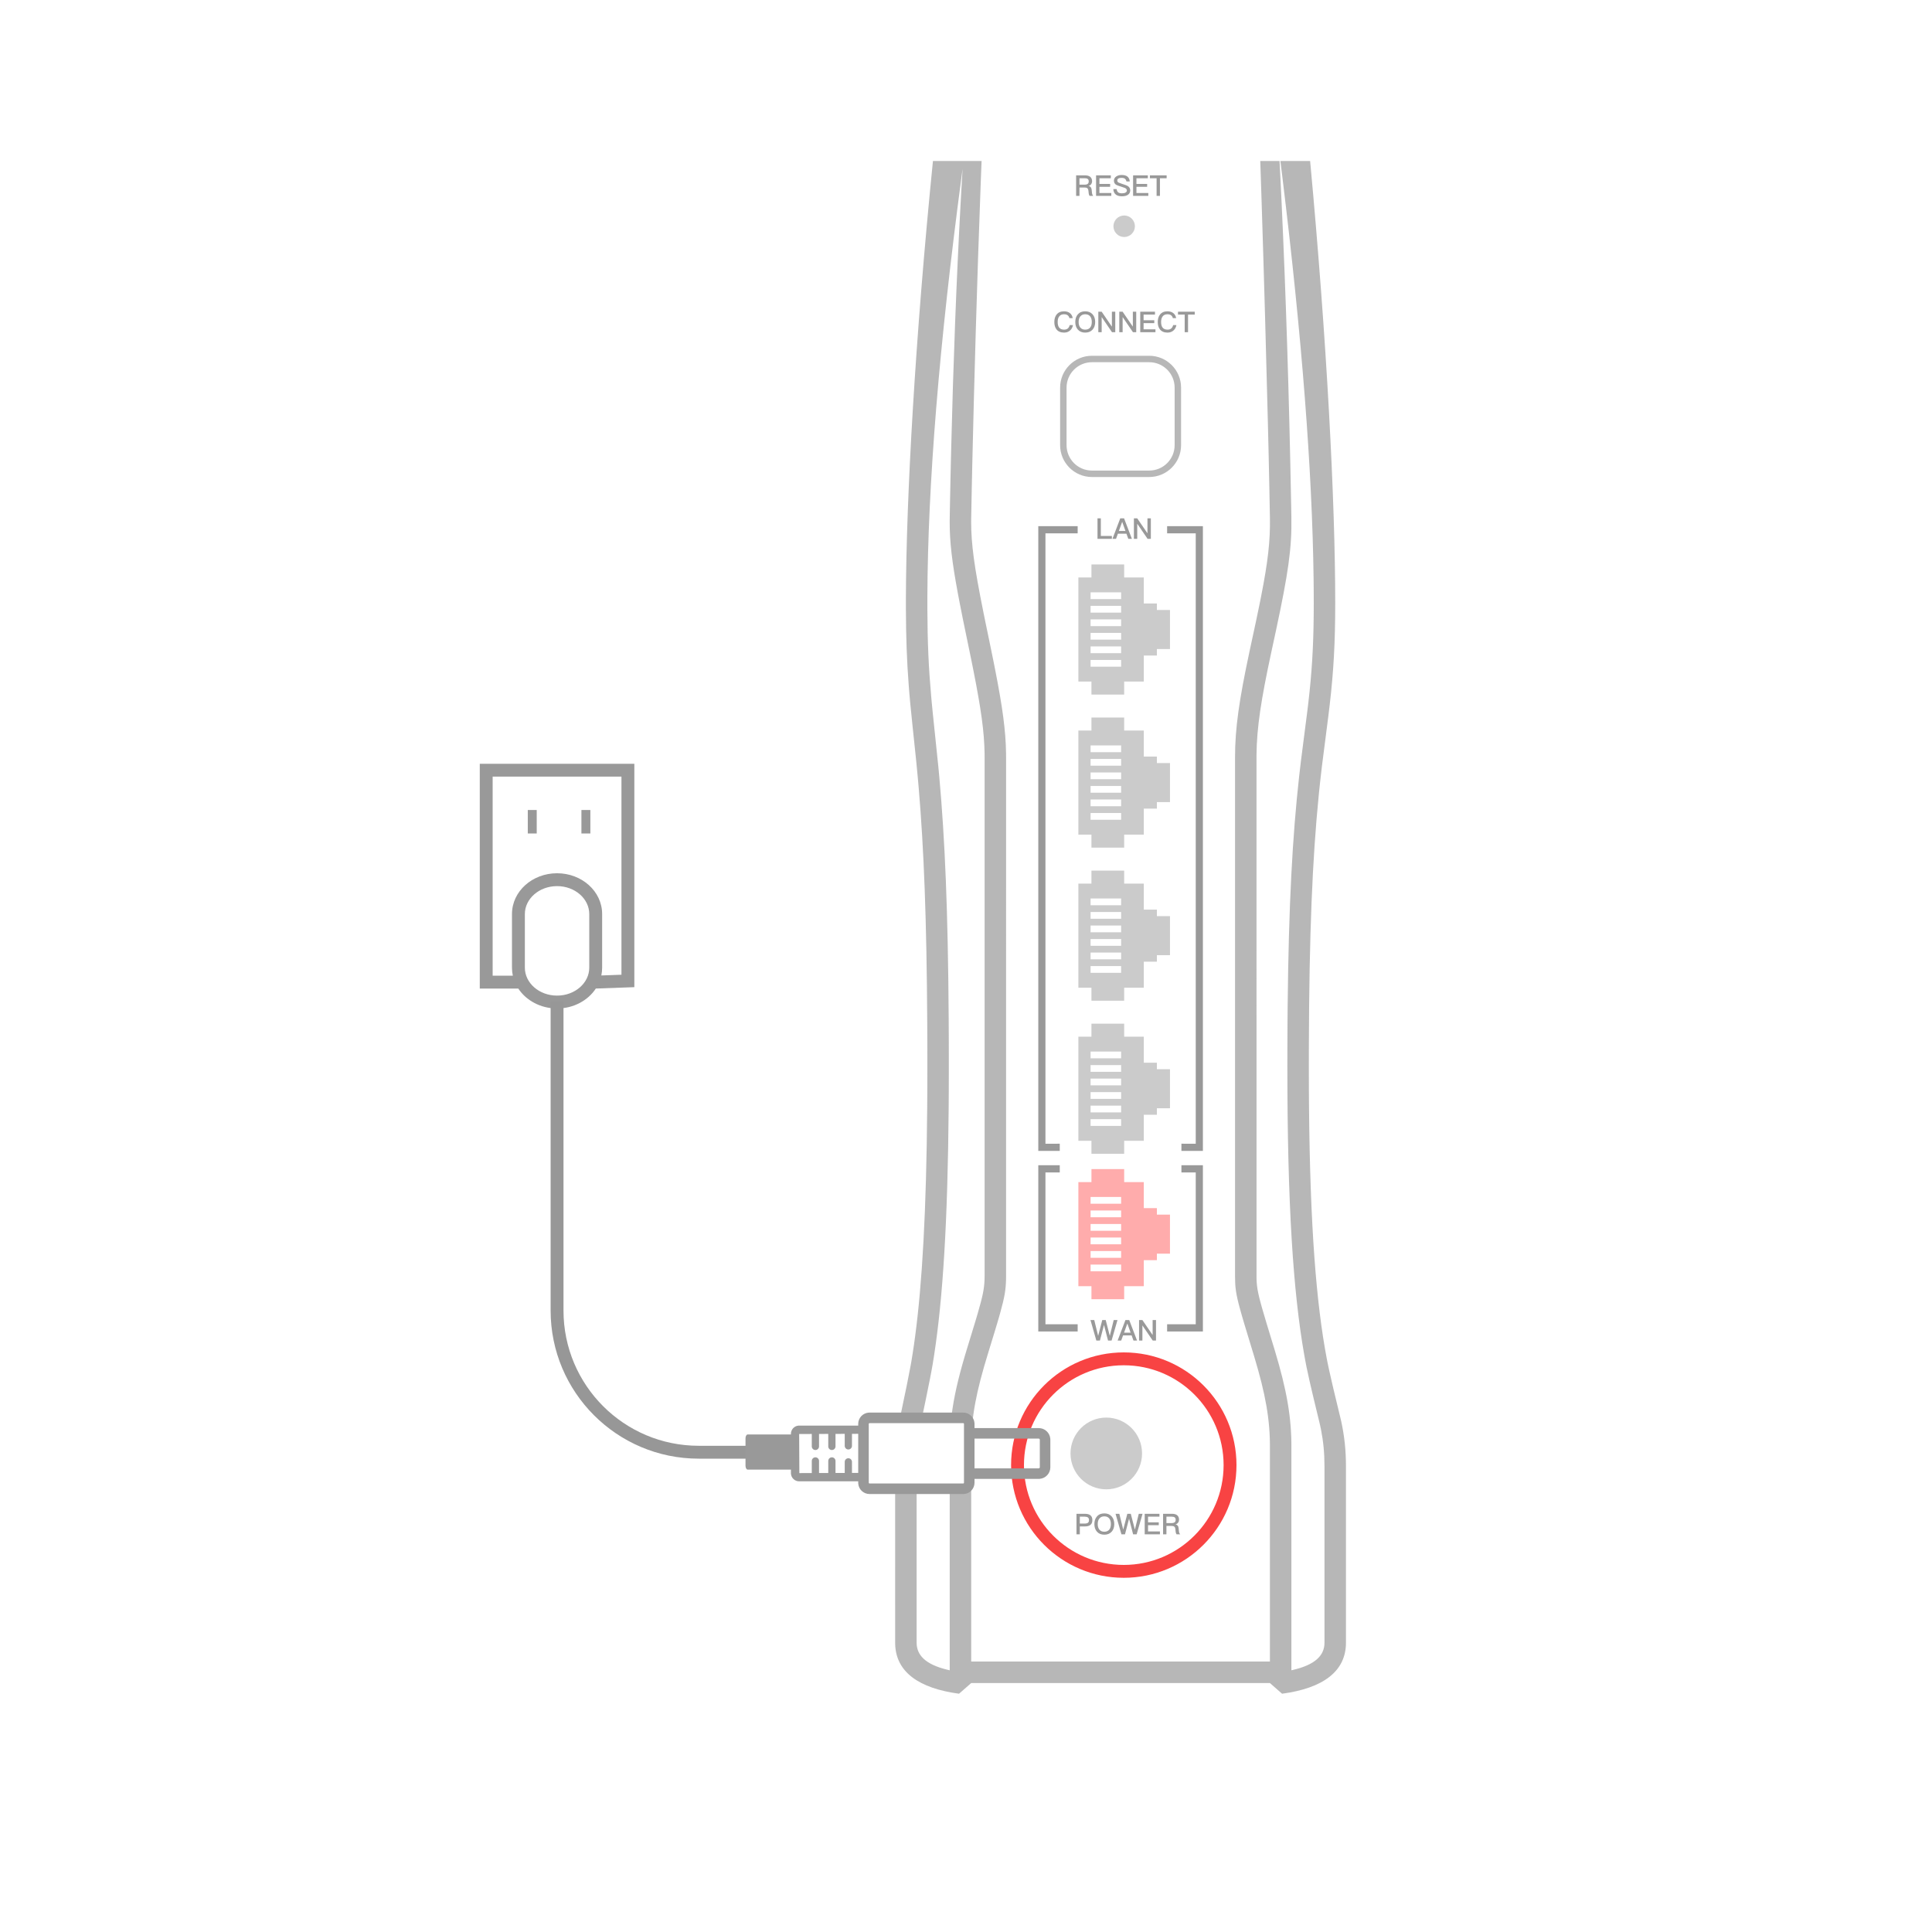 <?xml version="1.0" encoding="UTF-8"?>
<svg width="300px" height="300px" viewBox="0 0 300 300" version="1.1" xmlns="http://www.w3.org/2000/svg" xmlns:xlink="http://www.w3.org/1999/xlink">
    <title>img/wifi6/img_add_m6aplus_01</title>
    <g id="img/wifi6/img_add_m6aplus_01" stroke="none" stroke-width="1" fill="none" fill-rule="evenodd">
        <g id="编组-2备份-3" transform="translate(138.998, 25)">
            <path d="M59.69,0 L59.828,2.711 L59.995,6.165 C60.673,20.656 61.172,36.366 61.49,53.296 L61.528,55.334 C61.613,60.115 61.018,64.101 59.168,72.757 L58.4,76.315 C56.833,83.604 56.151,87.946 56.112,92.228 L56.114,173.343 L56.125,173.788 L56.139,174.066 C56.224,175.446 56.547,176.754 57.722,180.648 L58.961,184.717 C60.771,190.746 61.588,195.074 61.528,200.098 L61.528,234.36 L61.714,234.319 C65.16,233.527 66.668,232.101 66.668,230.079 L66.668,202.768 C66.668,200.607 66.497,198.872 66.125,196.973 L65.97,196.239 L64.864,191.654 L64.357,189.473 C64.165,188.626 63.992,187.836 63.864,187.199 L63.665,186.16 L63.516,185.332 C61.82,175.7 60.903,162.13 60.903,140.608 L60.907,137.767 L60.924,134.018 L60.948,131.229 C61.108,115.42 61.701,104.822 62.733,95.542 L63.012,93.147 L63.992,85.513 L64.168,84.051 C64.691,79.521 64.947,75.598 64.993,70.441 L65.001,68.662 L64.995,66.802 L64.977,64.908 C64.765,48.03 63.152,27.248 60.137,2.565 L59.819,0 L64.438,0.001 C67.036,27.889 68.335,52.895 68.335,68.662 C68.335,74.86 68.076,79.271 67.48,84.429 L67.257,86.272 L66.274,93.944 L66.044,95.931 L65.878,97.474 L65.772,98.518 C64.797,108.327 64.289,119.956 64.241,137.756 L64.237,140.608 L64.246,144.19 L64.265,146.933 C64.438,165.503 65.397,177.397 67.014,185.932 L67.174,186.744 L67.384,187.731 C67.54,188.443 67.724,189.246 67.915,190.06 L68.042,190.604 L68.171,191.146 C68.704,193.394 69.218,195.467 69.268,195.701 C69.769,198.055 70.002,200.15 70.002,202.768 L70.002,230.079 C70.002,234.524 66.459,237.143 60.083,238 L58.194,236.344 L11.809,236.344 L9.921,238 C3.675,237.161 0.148,234.63 0.006,230.349 L0.002,230.079 L7.49983409e-13,206.614 C0.347,206.739 0.882,206.819 1.481,206.819 L1.481,206.819 L3.335,206.818 L3.336,230.079 C3.336,232.036 4.748,233.435 7.962,234.24 L8.289,234.319 L8.475,234.36 L8.475,206.818 L9.691,206.819 C10.675,206.819 11.486,206.602 11.578,206.327 L11.586,206.274 L11.586,195.363 C11.586,195.063 10.736,194.819 9.691,194.819 L9.691,194.819 L8.76,194.819 C9.111,191.95 9.792,189.027 10.83,185.517 L11.043,184.804 L12.512,179.992 L12.819,178.952 C13.603,176.259 13.822,175.13 13.877,173.799 L13.892,173.117 L13.893,92.617 L13.888,91.982 C13.833,88.588 13.335,85.058 12.134,79.004 L11.777,77.234 L10.533,71.205 L9.981,68.418 L9.762,67.264 C8.818,62.216 8.459,59.12 8.469,55.953 L8.476,55.334 L8.513,53.305 L8.598,49.124 L8.693,44.993 C9.025,31.305 9.518,18.454 10.173,6.438 L10.273,4.642 L10.471,1.223 L10.332,2.258 C6.841,28.474 5.065,50.302 5.004,67.733 L5.004,69.557 C5.022,74.835 5.207,78.791 5.604,83.232 L5.676,84.021 L5.825,85.551 L6.709,94.072 L6.855,95.633 C7.722,105.244 8.206,116.279 8.313,133.069 L8.331,136.844 L8.336,140.608 L8.328,144.27 L8.311,146.997 C8.166,164.869 7.39,176.669 6.072,185.299 L6.008,185.715 L5.813,186.916 L5.625,187.965 L5.417,189.058 C5.193,190.207 4.93,191.493 4.687,192.662 L4.234,194.818 L1.481,194.819 C1.248,194.819 1.025,194.831 0.819,194.853 L1.811,190.09 C2.035,188.986 2.248,187.905 2.406,187.039 L2.525,186.359 L2.716,185.183 L2.909,183.906 L3.096,182.556 C4.195,174.301 4.847,163.162 4.978,146.93 L4.995,144.192 L5.002,140.608 L4.999,137.739 L4.985,134.011 C4.895,117.645 4.455,106.744 3.661,97.387 L3.528,95.867 L3.297,93.44 L2.71,87.81 L2.356,84.328 L2.226,82.883 L2.105,81.382 C1.821,77.655 1.685,74.065 1.67,69.53 L1.67,67.801 C1.72,52.252 3.12,27.415 5.869,0.001 L13.421,4.81836793e-14 C13.399,0.557 13.377,1.115 13.355,1.674 L13.275,3.786 C12.702,18.937 12.27,34.374 11.976,47.174 L11.9,50.657 L11.809,55.393 L11.803,55.938 C11.792,59.473 12.295,63.042 13.68,69.943 L14.016,71.597 L14.82,75.473 L15.282,77.744 L15.524,78.963 C16.688,84.898 17.173,88.458 17.222,92.003 L17.227,92.617 L17.225,173.241 L17.219,173.646 C17.185,175.237 17.013,176.377 16.292,178.944 L16.108,179.589 C16.011,179.926 15.905,180.285 15.79,180.671 L15.42,181.9 L14.442,185.089 C12.638,190.944 11.814,194.961 11.806,199.546 L11.809,200.078 L11.809,233.001 L58.194,233.001 L58.194,200.078 C58.25,195.44 57.487,191.402 55.763,185.664 L54.204,180.529 L53.874,179.406 L53.571,178.334 C52.877,175.812 52.785,174.853 52.777,173.142 L52.777,92.617 C52.777,88.039 53.438,83.61 54.997,76.285 L56.011,71.575 L56.586,68.81 L56.82,67.641 C57.899,62.152 58.258,58.971 58.195,55.393 L58.103,50.598 L58,45.746 L57.877,40.595 C57.624,30.554 57.302,18.657 56.913,6.579 L56.845,4.507 C56.823,3.816 56.8,3.125 56.777,2.433 L56.706,0.36 L56.694,0.001 L56.694,0.001 L59.69,0 Z" id="形状结合" fill-opacity="0.7" fill="#999999" fill-rule="nonzero"></path>
            <path d="M39.452,30.244 L30.562,30.244 C27.831,30.244 25.617,32.458 25.617,35.189 L25.617,44.125 C25.617,46.856 27.831,49.07 30.562,49.07 L39.452,49.07 C42.184,49.07 44.398,46.856 44.398,44.125 L44.398,35.189 C44.398,32.458 42.184,30.244 39.452,30.244 Z M30.562,31.244 L39.452,31.244 C41.631,31.244 43.398,33.01 43.398,35.189 L43.398,44.125 C43.398,46.304 41.631,48.07 39.452,48.07 L30.562,48.07 C28.383,48.07 26.617,46.304 26.617,44.125 L26.617,35.189 C26.617,33.01 28.383,31.244 30.562,31.244 Z" id="矩形备份-9" fill-opacity="0.7" fill="#999999" fill-rule="nonzero"></path>
            <path d="M26.237,26.646 C26.579,26.646 26.873,26.548 27.117,26.352 C27.379,26.143 27.544,25.853 27.615,25.479 L27.108,25.479 C27.046,25.719 26.939,25.902 26.788,26.023 C26.646,26.129 26.459,26.187 26.233,26.187 C25.886,26.187 25.628,26.076 25.464,25.862 C25.312,25.662 25.237,25.372 25.237,24.997 C25.237,24.632 25.312,24.347 25.468,24.142 C25.637,23.91 25.886,23.799 26.219,23.799 C26.441,23.799 26.624,23.843 26.766,23.941 C26.913,24.039 27.01,24.191 27.064,24.4 L27.571,24.4 C27.522,24.079 27.384,23.821 27.153,23.634 C26.913,23.438 26.601,23.34 26.228,23.34 C25.721,23.34 25.335,23.505 25.068,23.843 C24.832,24.137 24.717,24.525 24.717,24.997 C24.717,25.479 24.828,25.862 25.055,26.147 C25.312,26.477 25.708,26.646 26.237,26.646 Z M29.513,26.646 C29.998,26.646 30.38,26.49 30.66,26.179 C30.927,25.88 31.06,25.488 31.06,24.997 C31.06,24.507 30.927,24.111 30.66,23.812 C30.38,23.496 29.998,23.34 29.513,23.34 C29.024,23.34 28.642,23.496 28.366,23.816 C28.099,24.12 27.971,24.512 27.971,24.997 C27.971,25.479 28.099,25.871 28.366,26.174 C28.642,26.486 29.024,26.646 29.513,26.646 Z M29.513,26.187 C29.184,26.187 28.926,26.076 28.748,25.858 C28.575,25.644 28.491,25.358 28.491,24.997 C28.491,24.632 28.575,24.347 28.748,24.133 C28.931,23.91 29.184,23.799 29.513,23.799 C29.842,23.799 30.095,23.901 30.273,24.115 C30.447,24.329 30.535,24.623 30.535,24.997 C30.535,25.372 30.447,25.662 30.273,25.871 C30.095,26.08 29.842,26.187 29.513,26.187 Z M32.069,26.584 L32.069,24.258 L32.087,24.258 L33.674,26.584 L34.18,26.584 L34.18,23.402 L33.656,23.402 L33.656,25.697 L33.638,25.697 L32.069,23.402 L31.549,23.402 L31.549,26.584 L32.069,26.584 Z M35.323,26.584 L35.323,24.258 L35.341,24.258 L36.928,26.584 L37.434,26.584 L37.434,23.402 L36.91,23.402 L36.91,25.697 L36.892,25.697 L35.323,23.402 L34.803,23.402 L34.803,26.584 L35.323,26.584 Z M40.421,26.584 L40.421,26.138 L38.577,26.138 L38.577,25.176 L40.239,25.176 L40.239,24.73 L38.577,24.73 L38.577,23.848 L40.346,23.848 L40.346,23.402 L38.057,23.402 L38.057,26.584 L40.421,26.584 Z M42.297,26.646 C42.64,26.646 42.933,26.548 43.177,26.352 C43.44,26.143 43.604,25.853 43.675,25.479 L43.169,25.479 C43.106,25.719 43,25.902 42.848,26.023 C42.706,26.129 42.52,26.187 42.293,26.187 C41.946,26.187 41.688,26.076 41.524,25.862 C41.373,25.662 41.297,25.372 41.297,24.997 C41.297,24.632 41.373,24.347 41.528,24.142 C41.697,23.91 41.946,23.799 42.279,23.799 C42.502,23.799 42.684,23.843 42.826,23.941 C42.973,24.039 43.071,24.191 43.124,24.4 L43.631,24.4 C43.582,24.079 43.444,23.821 43.213,23.634 C42.973,23.438 42.662,23.34 42.288,23.34 C41.782,23.34 41.395,23.505 41.128,23.843 C40.893,24.137 40.777,24.525 40.777,24.997 C40.777,25.479 40.888,25.862 41.115,26.147 C41.373,26.477 41.768,26.646 42.297,26.646 Z M45.48,26.584 L45.48,23.848 L46.52,23.848 L46.52,23.402 L43.92,23.402 L43.92,23.848 L44.96,23.848 L44.96,26.584 L45.48,26.584 Z" id="CONNECT" fill="#999999" fill-rule="nonzero"></path>
            <path d="M31.798,183.161 L32.42,180.768 L32.438,180.768 L33.056,183.161 L33.607,183.161 L34.523,179.979 L33.936,179.979 L33.34,182.399 L33.323,182.399 L32.696,179.979 L32.158,179.979 L31.531,182.399 L31.513,182.399 L30.918,179.979 L30.331,179.979 L31.242,183.161 L31.798,183.161 Z M35.101,183.161 L35.39,182.363 L36.719,182.363 L37.008,183.161 L37.563,183.161 L36.35,179.979 L35.758,179.979 L34.545,183.161 L35.101,183.161 Z M36.563,181.936 L35.545,181.936 L36.047,180.541 L36.065,180.541 L36.563,181.936 Z M38.394,183.161 L38.394,180.835 L38.412,180.835 L39.999,183.161 L40.506,183.161 L40.506,179.979 L39.981,179.979 L39.981,182.274 L39.964,182.274 L38.394,179.979 L37.874,179.979 L37.874,183.161 L38.394,183.161 Z" id="WAN" fill="#999999" fill-rule="nonzero"></path>
            <path d="M33.654,58.672 L33.654,58.226 L31.938,58.226 L31.938,55.49 L31.422,55.49 L31.422,58.672 L33.654,58.672 Z M34.298,58.672 L34.587,57.874 L35.916,57.874 L36.205,58.672 L36.761,58.672 L35.547,55.49 L34.956,55.49 L33.743,58.672 L34.298,58.672 Z M35.761,57.446 L34.743,57.446 L35.245,56.051 L35.263,56.051 L35.761,57.446 Z M37.592,58.672 L37.592,56.346 L37.61,56.346 L39.197,58.672 L39.704,58.672 L39.704,55.49 L39.179,55.49 L39.179,57.785 L39.161,57.785 L37.592,55.49 L37.072,55.49 L37.072,58.672 L37.592,58.672 Z" id="LAN" fill="#999999" fill-rule="nonzero"></path>
            <path d="M28.677,213.244 L28.677,212.023 L29.464,212.023 C30.238,212.023 30.624,211.693 30.624,211.038 C30.624,210.387 30.238,210.062 29.473,210.062 L28.157,210.062 L28.157,213.244 L28.677,213.244 Z M29.433,211.577 L28.677,211.577 L28.677,210.507 L29.433,210.507 C29.66,210.507 29.829,210.547 29.935,210.632 C30.042,210.712 30.1,210.846 30.1,211.038 C30.1,211.229 30.046,211.367 29.94,211.452 C29.833,211.532 29.664,211.577 29.433,211.577 Z M32.478,213.306 C32.962,213.306 33.345,213.15 33.625,212.838 C33.892,212.54 34.025,212.147 34.025,211.657 C34.025,211.167 33.892,210.77 33.625,210.472 C33.345,210.155 32.962,209.999 32.478,209.999 C31.989,209.999 31.607,210.155 31.331,210.476 C31.064,210.779 30.935,211.171 30.935,211.657 C30.935,212.138 31.064,212.531 31.331,212.834 C31.607,213.146 31.989,213.306 32.478,213.306 Z M32.478,212.847 C32.149,212.847 31.891,212.736 31.713,212.517 C31.54,212.303 31.456,212.018 31.456,211.657 C31.456,211.292 31.54,211.006 31.713,210.792 C31.896,210.57 32.149,210.458 32.478,210.458 C32.807,210.458 33.06,210.561 33.238,210.775 C33.411,210.989 33.5,211.283 33.5,211.657 C33.5,212.031 33.411,212.321 33.238,212.531 C33.06,212.74 32.807,212.847 32.478,212.847 Z M35.692,213.244 L36.314,210.85 L36.332,210.85 L36.95,213.244 L37.501,213.244 L38.417,210.062 L37.83,210.062 L37.234,212.482 L37.216,212.482 L36.59,210.062 L36.052,210.062 L35.425,212.482 L35.407,212.482 L34.812,210.062 L34.225,210.062 L35.136,213.244 L35.692,213.244 Z M41.115,213.244 L41.115,212.798 L39.27,212.798 L39.27,211.835 L40.933,211.835 L40.933,211.39 L39.27,211.39 L39.27,210.507 L41.039,210.507 L41.039,210.062 L38.75,210.062 L38.75,213.244 L41.115,213.244 Z M42.124,213.244 L42.124,211.947 L42.946,211.947 C43.124,211.947 43.262,211.982 43.355,212.063 C43.444,212.138 43.497,212.263 43.515,212.437 L43.555,212.829 C43.573,213.007 43.617,213.146 43.693,213.244 L44.258,213.244 C44.151,213.128 44.084,212.972 44.066,212.776 L44.013,212.263 C43.978,211.951 43.822,211.769 43.546,211.706 L43.546,211.697 C43.715,211.653 43.853,211.559 43.951,211.416 C44.04,211.287 44.084,211.14 44.084,210.975 C44.084,210.672 43.982,210.44 43.786,210.28 C43.6,210.133 43.342,210.062 43.017,210.062 L41.604,210.062 L41.604,213.244 L42.124,213.244 Z M42.946,211.501 L42.124,211.501 L42.124,210.507 L42.946,210.507 C43.16,210.507 43.315,210.543 43.413,210.623 C43.511,210.699 43.56,210.824 43.56,210.998 C43.56,211.158 43.511,211.283 43.413,211.372 C43.306,211.457 43.151,211.501 42.946,211.501 Z" id="POWER" fill="#999999" fill-rule="nonzero"></path>
            <path d="M28.622,5.415 L28.622,4.118 L29.444,4.118 C29.622,4.118 29.76,4.154 29.853,4.234 C29.942,4.31 29.995,4.434 30.013,4.608 L30.053,5 C30.071,5.179 30.115,5.317 30.191,5.415 L30.755,5.415 C30.649,5.299 30.582,5.143 30.564,4.947 L30.511,4.434 C30.475,4.123 30.32,3.94 30.044,3.877 L30.044,3.868 C30.213,3.824 30.351,3.73 30.449,3.588 C30.538,3.458 30.582,3.311 30.582,3.147 C30.582,2.843 30.48,2.612 30.284,2.451 C30.098,2.304 29.84,2.233 29.515,2.233 L28.102,2.233 L28.102,5.415 L28.622,5.415 Z M29.444,3.672 L28.622,3.672 L28.622,2.679 L29.444,2.679 C29.657,2.679 29.813,2.714 29.911,2.794 C30.009,2.87 30.058,2.995 30.058,3.169 C30.058,3.329 30.009,3.454 29.911,3.543 C29.804,3.628 29.649,3.672 29.444,3.672 Z M33.565,5.415 L33.565,4.969 L31.72,4.969 L31.72,4.007 L33.383,4.007 L33.383,3.561 L31.72,3.561 L31.72,2.679 L33.489,2.679 L33.489,2.233 L31.2,2.233 L31.2,5.415 L33.565,5.415 Z M35.227,5.477 C35.632,5.477 35.947,5.393 36.17,5.232 C36.392,5.067 36.503,4.84 36.503,4.555 C36.503,4.261 36.365,4.033 36.09,3.868 C35.965,3.797 35.69,3.69 35.258,3.557 C34.965,3.463 34.783,3.396 34.716,3.36 C34.565,3.28 34.494,3.169 34.494,3.035 C34.494,2.884 34.556,2.772 34.689,2.705 C34.796,2.647 34.947,2.621 35.147,2.621 C35.378,2.621 35.556,2.661 35.672,2.75 C35.787,2.835 35.872,2.977 35.916,3.173 L36.432,3.173 C36.401,2.826 36.272,2.567 36.05,2.402 C35.841,2.246 35.547,2.171 35.174,2.171 C34.832,2.171 34.552,2.246 34.329,2.402 C34.089,2.563 33.974,2.786 33.974,3.066 C33.974,3.347 34.094,3.561 34.338,3.708 C34.432,3.762 34.676,3.851 35.067,3.975 C35.418,4.082 35.623,4.154 35.685,4.185 C35.881,4.283 35.983,4.417 35.983,4.586 C35.983,4.72 35.912,4.822 35.778,4.902 C35.645,4.978 35.458,5.018 35.227,5.018 C34.965,5.018 34.774,4.969 34.649,4.88 C34.512,4.778 34.427,4.604 34.392,4.363 L33.876,4.363 C33.898,4.769 34.045,5.063 34.312,5.25 C34.529,5.402 34.836,5.477 35.227,5.477 Z M39.312,5.415 L39.312,4.969 L37.468,4.969 L37.468,4.007 L39.13,4.007 L39.13,3.561 L37.468,3.561 L37.468,2.679 L39.237,2.679 L39.237,2.233 L36.948,2.233 L36.948,5.415 L39.312,5.415 Z M41.117,5.415 L41.117,2.679 L42.157,2.679 L42.157,2.233 L39.557,2.233 L39.557,2.679 L40.597,2.679 L40.597,5.415 L41.117,5.415 Z" id="RESET" fill="#999999" fill-rule="nonzero"></path>
            <ellipse id="椭圆形备份-2" fill-opacity="0.5" fill="#999999" cx="35.563" cy="10.132" rx="1.667" ry="1.671"></ellipse>
            <ellipse id="椭圆形备份-3" fill-opacity="0.5" fill="#999999" cx="32.785" cy="200.691" rx="5.556" ry="5.571"></ellipse>
            <path d="M35.563,133.956 L35.563,135.976 L38.611,135.976 L38.611,140.017 L40.643,140.017 L40.643,141.027 L42.675,141.027 L42.675,147.088 L40.643,147.088 L40.643,148.098 L38.611,148.098 L38.611,152.139 L35.563,152.139 L35.563,154.159 L30.483,154.159 L30.483,152.139 L28.451,152.139 L28.451,135.976 L30.483,135.976 L30.483,133.956 L35.563,133.956 Z M35.089,148.78 L30.347,148.78 L30.347,149.83 L35.089,149.83 L35.089,148.78 Z M35.089,146.681 L30.347,146.681 L30.347,147.731 L35.089,147.731 L35.089,146.681 Z M35.089,144.582 L30.347,144.582 L30.347,145.632 L35.089,145.632 L35.089,144.582 Z M35.089,142.483 L30.347,142.483 L30.347,143.533 L35.089,143.533 L35.089,142.483 Z M35.089,140.384 L30.347,140.384 L30.347,141.433 L35.089,141.433 L35.089,140.384 Z M35.089,138.285 L30.347,138.285 L30.347,139.334 L35.089,139.334 L35.089,138.285 Z" id="形状结合备份-2" fill-opacity="0.5" fill="#999999"></path>
            <path d="M35.563,110.187 L35.563,112.207 L38.611,112.207 L38.611,116.248 L40.643,116.248 L40.643,117.258 L42.675,117.258 L42.675,123.319 L40.643,123.319 L40.643,124.329 L38.611,124.329 L38.611,128.37 L35.563,128.37 L35.563,130.39 L30.483,130.39 L30.483,128.37 L28.451,128.37 L28.451,112.207 L30.483,112.207 L30.483,110.187 L35.563,110.187 Z M35.089,125.011 L30.347,125.011 L30.347,126.061 L35.089,126.061 L35.089,125.011 Z M35.089,122.912 L30.347,122.912 L30.347,123.962 L35.089,123.962 L35.089,122.912 Z M35.089,120.813 L30.347,120.813 L30.347,121.863 L35.089,121.863 L35.089,120.813 Z M35.089,118.714 L30.347,118.714 L30.347,119.764 L35.089,119.764 L35.089,118.714 Z M35.089,116.615 L30.347,116.615 L30.347,117.665 L35.089,117.665 L35.089,116.615 Z M35.089,114.516 L30.347,114.516 L30.347,115.566 L35.089,115.566 L35.089,114.516 Z" id="形状结合备份" fill-opacity="0.5" fill="#999999"></path>
            <path d="M35.563,86.418 L35.563,88.438 L38.611,88.438 L38.611,92.479 L40.643,92.479 L40.643,93.489 L42.675,93.489 L42.675,99.55 L40.643,99.55 L40.643,100.56 L38.611,100.56 L38.611,104.601 L35.563,104.601 L35.563,106.621 L30.483,106.621 L30.483,104.601 L28.451,104.601 L28.451,88.438 L30.483,88.438 L30.483,86.418 L35.563,86.418 Z M35.089,101.243 L30.347,101.243 L30.347,102.292 L35.089,102.292 L35.089,101.243 Z M35.089,99.143 L30.347,99.143 L30.347,100.193 L35.089,100.193 L35.089,99.143 Z M35.089,97.044 L30.347,97.044 L30.347,98.094 L35.089,98.094 L35.089,97.044 Z M35.089,94.945 L30.347,94.945 L30.347,95.995 L35.089,95.995 L35.089,94.945 Z M35.089,92.846 L30.347,92.846 L30.347,93.896 L35.089,93.896 L35.089,92.846 Z M35.089,90.747 L30.347,90.747 L30.347,91.797 L35.089,91.797 L35.089,90.747 Z" id="形状结合" fill-opacity="0.5" fill="#999999"></path>
            <path d="M35.563,62.649 L35.563,64.669 L38.611,64.669 L38.611,68.71 L40.643,68.71 L40.643,69.72 L42.675,69.72 L42.675,75.781 L40.643,75.781 L40.643,76.791 L38.611,76.791 L38.611,80.832 L35.563,80.832 L35.563,82.853 L30.483,82.853 L30.483,80.832 L28.451,80.832 L28.451,64.669 L30.483,64.669 L30.483,62.649 L35.563,62.649 Z M35.089,77.474 L30.347,77.474 L30.347,78.523 L35.089,78.523 L35.089,77.474 Z M35.089,75.375 L30.347,75.375 L30.347,76.424 L35.089,76.424 L35.089,75.375 Z M35.089,73.276 L30.347,73.276 L30.347,74.325 L35.089,74.325 L35.089,73.276 Z M35.089,71.176 L30.347,71.176 L30.347,72.226 L35.089,72.226 L35.089,71.176 Z M35.089,69.077 L30.347,69.077 L30.347,70.127 L35.089,70.127 L35.089,69.077 Z M35.089,66.978 L30.347,66.978 L30.347,68.028 L35.089,68.028 L35.089,66.978 Z" id="形状结合" fill-opacity="0.5" fill="#999999"></path>
            <path d="M35.563,156.536 L35.563,158.556 L38.611,158.556 L38.611,162.597 L40.643,162.597 L40.643,163.607 L42.675,163.607 L42.675,169.668 L40.643,169.668 L40.643,170.678 L38.611,170.678 L38.611,174.719 L35.563,174.719 L35.563,176.739 L30.483,176.739 L30.483,174.719 L28.451,174.719 L28.451,158.556 L30.483,158.556 L30.483,156.536 L35.563,156.536 Z M35.089,171.361 L30.347,171.361 L30.347,172.41 L35.089,172.41 L35.089,171.361 Z M35.089,169.261 L30.347,169.261 L30.347,170.311 L35.089,170.311 L35.089,169.261 Z M35.089,167.162 L30.347,167.162 L30.347,168.212 L35.089,168.212 L35.089,167.162 Z M35.089,165.063 L30.347,165.063 L30.347,166.113 L35.089,166.113 L35.089,165.063 Z M35.089,162.964 L30.347,162.964 L30.347,164.014 L35.089,164.014 L35.089,162.964 Z M35.089,160.865 L30.347,160.865 L30.347,161.915 L35.089,161.915 L35.089,160.865 Z" id="形状结合" fill-opacity="0.5" fill="#FF5B5B"></path>
            <polygon id="直线-15" fill="#999999" fill-rule="nonzero" points="25.561 155.938 25.561 157.053 23.338 157.052 23.338 180.635 28.34 180.636 28.34 181.75 22.227 181.75 22.227 155.938"></polygon>
            <polygon id="直线-15备份" fill="#999999" fill-rule="nonzero" points="47.787 155.938 47.787 181.75 42.231 181.75 42.231 180.636 46.676 180.635 46.676 157.052 44.453 157.053 44.453 155.938"></polygon>
            <polygon id="直线-15" fill="#999999" fill-rule="nonzero" transform="translate(25.283, 105.207) scale(1, -1) translate(-25.283, -105.207) " points="25.561 56.704 25.561 57.818 23.338 57.817 23.338 152.595 28.34 152.596 28.34 153.71 22.227 153.71 22.227 56.704"></polygon>
            <polygon id="直线-15备份" fill="#999999" fill-rule="nonzero" transform="translate(45.009, 105.207) scale(1, -1) translate(-45.009, -105.207) " points="47.787 56.704 47.787 153.71 42.231 153.71 42.231 152.596 46.676 152.595 46.676 57.817 44.453 57.818 44.453 56.704"></polygon>
        </g>
        <path d="M158,227.499 C158,236.612 165.388,244 174.499,244 C183.612,244 191,236.612 191,227.499 C191,218.388 183.612,211 174.499,211 C165.388,211 158,218.388 158,227.499" id="Fill-20备份-2" stroke="#F84343" stroke-width="2" stroke-linejoin="round"></path>
        <path d="M98.5,118.597 L98.5,153.286 L92.536,153.499 L92.536,153.478 C91.315,155.352 89.059,156.597 86.5,156.597 C83.951,156.597 81.704,155.362 80.479,153.501 L74.5,153.5 L74.5,118.597 L98.5,118.597 Z M86.5,137.597 C83.714,137.597 81.5,139.565 81.5,141.93 L81.5,141.93 L81.5,150.264 C81.5,152.629 83.714,154.597 86.5,154.597 C89.286,154.597 91.5,152.629 91.5,150.264 L91.5,150.264 L91.5,141.93 C91.5,139.565 89.286,137.597 86.5,137.597 Z M96.499,120.596 L76.499,120.596 L76.499,151.5 L79.633,151.501 C79.546,151.101 79.5,150.688 79.5,150.264 L79.5,150.264 L79.5,141.93 C79.5,138.404 82.658,135.597 86.5,135.597 C90.342,135.597 93.5,138.404 93.5,141.93 L93.5,141.93 L93.5,150.264 C93.5,150.676 93.457,151.079 93.374,151.469 L96.499,151.356 L96.499,120.596 Z M91.67,125.773 L91.67,129.424 L90.282,129.424 L90.282,125.773 L91.67,125.773 Z M83.343,125.773 L83.343,129.424 L81.955,129.424 L81.955,125.773 L83.343,125.773 Z" id="形状结合" fill="#999999" fill-rule="nonzero"></path>
        <path d="M86.5,156.5 L86.5,203.5 C86.5,215.65 96.35,225.5 108.5,225.5 L120,225.5 L120,225.5" id="直线" stroke="#979797" stroke-width="2" stroke-linecap="square"></path>
        <path d="M141.597,202 C142.544,202 143.321,202.729 143.396,203.657 L143.402,203.805 L143.4,213.775 L143.997,213.775 C144.918,213.775 145.673,214.485 145.747,215.386 L145.752,215.53 L145.752,230.078 C145.752,231 145.043,231.755 144.141,231.828 L143.997,231.834 L143.78,231.833 L143.781,241.003 C143.781,241.665 143.278,242.21 142.633,242.275 L142.502,242.282 L141.961,242.281 L141.962,249.001 C141.962,249.186 141.691,249.335 141.355,249.335 L137.11,249.335 C136.775,249.335 136.504,249.186 136.504,249.001 L136.503,242.281 L136.405,242.282 C135.743,242.282 135.199,241.779 135.133,241.134 L135.127,241.003 L135.126,231.833 L134.862,231.834 C133.941,231.834 133.185,231.125 133.112,230.222 L133.106,230.078 L133.106,215.53 C133.106,214.61 133.815,213.854 134.718,213.781 L134.862,213.775 L135.51,213.775 L135.512,203.805 C135.512,202.858 136.241,202.081 137.17,202.006 L137.318,202 L141.597,202 Z M142.473,231.833 L136.404,231.833 L136.407,232.803 L138.273,232.804 C138.585,232.804 138.836,233.054 138.836,233.366 C138.836,233.677 138.585,233.928 138.273,233.928 L136.411,233.927 L136.416,235.363 C136.433,235.361 136.449,235.36 136.466,235.36 L138.358,235.36 C138.668,235.36 138.919,235.612 138.919,235.924 C138.919,236.234 138.668,236.485 138.358,236.485 L136.466,236.485 L136.419,236.481 L136.424,237.92 C136.438,237.919 136.452,237.918 136.466,237.918 L138.358,237.918 C138.668,237.918 138.919,238.169 138.919,238.48 C138.919,238.792 138.668,239.043 138.358,239.043 L136.466,239.043 L136.428,239.04 L136.435,241.003 L142.502,240.973 L142.495,239.043 L140.616,239.043 C140.304,239.043 140.053,238.792 140.053,238.48 C140.053,238.169 140.304,237.918 140.616,237.918 L142.491,237.918 L142.487,236.485 L140.616,236.485 C140.304,236.485 140.053,236.234 140.053,235.924 C140.053,235.612 140.304,235.36 140.616,235.36 L142.484,235.36 L142.48,233.927 L140.76,233.928 C140.449,233.928 140.197,233.677 140.197,233.366 C140.197,233.054 140.449,232.804 140.76,232.804 L142.476,232.803 L142.473,231.833 Z M143.997,215.41 L134.862,215.41 C134.809,215.41 134.764,215.445 134.747,215.492 L134.741,215.53 L134.741,230.078 C134.741,230.131 134.776,230.176 134.824,230.192 L134.862,230.198 L143.997,230.198 C144.051,230.198 144.096,230.164 144.111,230.116 L144.117,230.078 L144.117,215.53 C144.117,215.464 144.064,215.41 143.997,215.41 Z M141.597,203.635 L137.318,203.635 C137.242,203.635 137.178,203.684 137.156,203.751 L137.147,203.805 L137.145,213.775 L141.765,213.775 L141.767,203.805 C141.767,203.73 141.718,203.666 141.651,203.644 L141.597,203.635 Z" id="形状结合" fill="#999999" fill-rule="nonzero" transform="translate(139.429, 225.668) rotate(-270) translate(-139.429, -225.668) "></path>
    </g>
</svg>